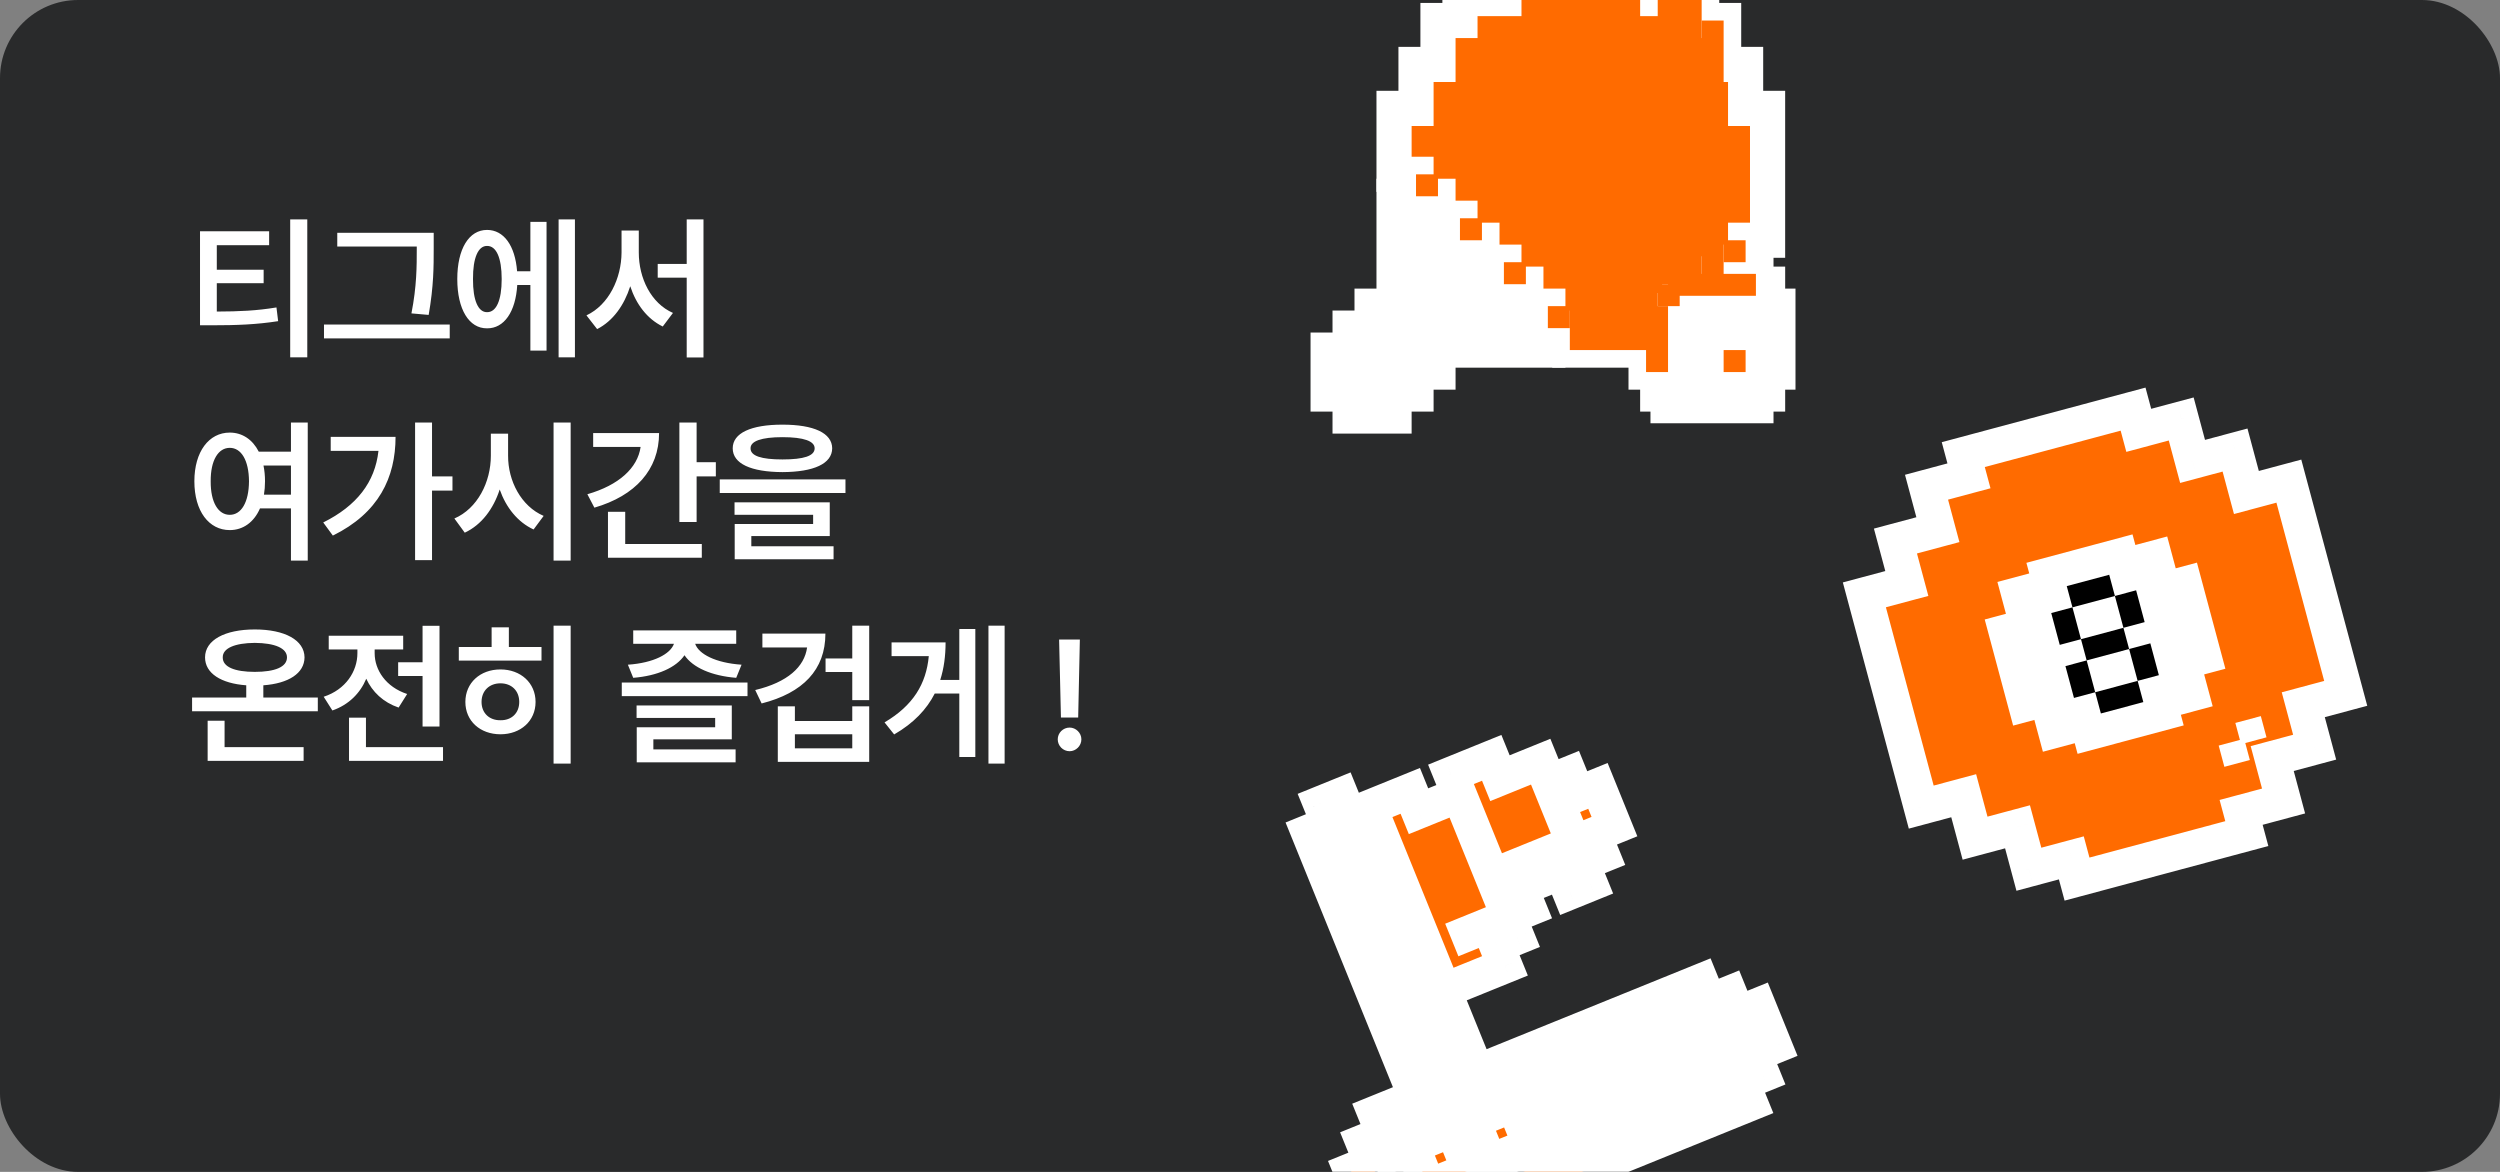 <svg viewBox="0 0 320 150" fill="none" xmlns="http://www.w3.org/2000/svg">
<rect x="0" y="0" width="320" height="150" fill="#808080" stroke="none"/>
<g clip-path="url(#clip0_2337_2691)">
<rect width="320" height="150" rx="10" fill="#292A2B"/>
<path d="M34.449 29.605V31.383H27.75V34.527H33.746V36.246H27.75V39.879C30.641 39.869 32.848 39.772 35.387 39.352L35.602 41.109C32.828 41.539 30.348 41.637 27.086 41.637H25.602V29.605H34.449ZM39.332 28.082V45.738H37.145V28.082H39.332ZM55.514 29.801V31.793C55.514 34.156 55.514 36.598 54.87 40.309L52.663 40.113C53.346 36.637 53.346 34.078 53.346 31.793V31.559H43.17V29.801H55.514ZM57.565 41.539V43.316H41.471V41.539H57.565ZM73.591 28.082V45.738H71.501V28.082H73.591ZM69.958 28.395V44.879H67.888V36.48H66.208C66.003 39.918 64.528 42.047 62.341 42.027C60.036 42.047 58.532 39.605 58.532 35.719C58.532 31.832 60.036 29.43 62.341 29.43C64.479 29.43 65.934 31.422 66.188 34.723H67.888V28.395H69.958ZM62.341 31.48C61.227 31.461 60.524 32.965 60.544 35.719C60.524 38.473 61.227 39.977 62.341 39.957C63.513 39.977 64.216 38.473 64.216 35.719C64.216 32.965 63.513 31.461 62.341 31.48ZM81.765 32.32C81.765 35.602 83.327 38.824 86.14 40.055L84.831 41.793C82.829 40.816 81.423 38.941 80.671 36.637C79.9 39.068 78.464 41.09 76.433 42.125L75.066 40.367C77.937 39.02 79.538 35.621 79.558 32.32V29.508H81.765V32.32ZM90.046 28.082V45.758H87.898V35.543H84.187V33.785H87.898V28.082H90.046ZM29.41 55.371C31.012 55.371 32.33 56.26 33.121 57.812H37.242V54.082H39.391V71.758H37.242V65.078H33.277C32.516 66.836 31.119 67.852 29.41 67.852C26.754 67.852 24.879 65.449 24.879 61.602C24.879 57.793 26.754 55.371 29.41 55.371ZM29.41 57.324C27.945 57.324 26.949 58.906 26.969 61.602C26.949 64.316 27.945 65.898 29.41 65.898C30.875 65.898 31.852 64.316 31.871 61.602C31.852 58.906 30.875 57.324 29.41 57.324ZM33.727 59.59C33.853 60.205 33.922 60.879 33.922 61.602C33.922 62.217 33.873 62.783 33.785 63.32H37.242V59.59H33.727ZM55.299 54.082V60.977H57.916V62.793H55.299V71.699H53.131V54.082H55.299ZM50.631 55.918C50.631 61.113 48.483 65.664 42.604 68.555L41.373 66.875C45.67 64.736 47.995 61.728 48.444 57.715H42.331V55.918H50.631ZM65.036 58.32C65.016 61.562 66.716 64.805 69.587 66.035L68.298 67.773C66.266 66.836 64.772 64.961 63.962 62.656C63.151 65.147 61.638 67.178 59.489 68.184L58.161 66.367C61.11 65.098 62.829 61.719 62.829 58.32V55.508H65.036V58.32ZM73.044 54.082V71.758H70.856V54.082H73.044ZM89.167 54.082V59.16H91.628V60.977H89.167V66.816H86.96V54.082H89.167ZM84.362 55.43C84.362 60.117 81.316 63.457 76.081 64.981L75.183 63.262C79.216 62.1 81.618 59.902 81.999 57.207H75.925V55.43H84.362ZM89.831 69.629V71.387H77.82V65.508H80.027V69.629H89.831ZM100.154 54.355C104.177 54.355 106.502 55.43 106.521 57.383C106.502 59.355 104.177 60.41 100.154 60.43C96.13 60.41 93.787 59.355 93.787 57.383C93.787 55.43 96.13 54.355 100.154 54.355ZM100.154 55.957C97.459 55.957 96.052 56.465 96.072 57.383C96.052 58.359 97.459 58.809 100.154 58.809C102.888 58.809 104.275 58.359 104.275 57.383C104.275 56.465 102.888 55.957 100.154 55.957ZM108.22 61.367V63.105H92.127V61.367H108.22ZM106.209 64.297V68.613H96.169V69.922H106.697V71.582H94.041V67.07H104.08V65.898H94.021V64.297H106.209ZM40.68 89.281V91.039H24.586V89.281H31.52V87.719C28.297 87.484 26.246 86.186 26.246 84.144C26.246 81.938 28.766 80.57 32.613 80.57C36.461 80.57 38.961 81.938 38.98 84.144C38.961 86.186 36.93 87.484 33.707 87.719V89.281H40.68ZM38.863 95.629V97.387H26.578V92.25H28.746V95.629H38.863ZM32.613 82.289C30.055 82.309 28.492 82.973 28.512 84.144C28.492 85.375 30.055 86 32.613 86C35.191 86 36.734 85.375 36.734 84.144C36.734 82.973 35.191 82.309 32.613 82.289ZM56.256 80.102V92.992H54.088V86.527H50.963V84.769H54.088V80.102H56.256ZM56.706 95.629V97.387H44.674V91.859H46.842V95.629H56.706ZM47.956 83.617C47.956 85.746 49.381 87.934 52.116 88.832L51.022 90.57C49.049 89.897 47.653 88.559 46.881 86.879C46.1 88.744 44.625 90.219 42.545 90.941L41.432 89.184C44.245 88.266 45.748 85.941 45.748 83.598V83.129H42.077V81.371H51.608V83.129H47.956V83.617ZM73.044 80.082V97.738H70.856V80.082H73.044ZM69.313 82.816V84.555H58.727V82.816H62.927V80.297H65.134V82.816H69.313ZM64.059 85.688C66.638 85.688 68.552 87.406 68.552 89.848C68.552 92.289 66.638 93.988 64.059 93.988C61.462 93.988 59.567 92.289 59.567 89.848C59.567 87.406 61.462 85.688 64.059 85.688ZM64.059 87.465C62.653 87.465 61.638 88.402 61.638 89.848C61.638 91.293 62.653 92.211 64.059 92.191C65.466 92.211 66.462 91.293 66.462 89.848C66.462 88.402 65.466 87.465 64.059 87.465ZM95.681 87.367V89.106H79.588V87.367H95.681ZM93.669 90.297V94.633H83.63V95.922H94.158V97.582H81.502V93.09H91.541V91.898H81.482V90.297H93.669ZM94.236 80.688V82.406H88.982C89.421 83.715 91.599 84.857 94.919 85.082L94.236 86.762C91.072 86.508 88.679 85.443 87.615 83.871C86.55 85.434 84.187 86.508 81.052 86.762L80.369 85.082C83.66 84.857 85.808 83.715 86.267 82.406H81.052V80.688H94.236ZM111.258 80.082V89.613H109.09V86.019H105.672V84.281H109.09V80.082H111.258ZM105.652 81.098C105.652 85.727 102.781 88.695 97.488 90.043L96.668 88.324C100.818 87.328 102.967 85.356 103.309 82.875H97.586V81.098H105.652ZM101.746 90.414V92.289H109.09V90.414H111.258V97.523H99.559V90.414H101.746ZM101.746 95.785H109.09V93.988H101.746V95.785ZM128.592 80.082V97.738H126.522V80.082H128.592ZM124.842 80.512V96.898H122.791V88.773H119.647C118.612 90.805 116.952 92.562 114.452 94.008L113.221 92.465C116.883 90.307 118.553 87.543 118.885 83.988H114.12V82.231H121.034C121.034 83.939 120.829 85.541 120.35 87.035H122.791V80.512H124.842ZM138.222 81.859L138.007 91.84H135.8L135.566 81.859H138.222ZM136.913 96.156C136.073 96.156 135.39 95.473 135.39 94.633C135.39 93.812 136.073 93.129 136.913 93.129C137.714 93.129 138.417 93.812 138.417 94.633C138.417 95.473 137.714 96.156 136.913 96.156Z" fill="white"/>
<mask id="path-3-outside-1_2337_2691" maskUnits="userSpaceOnUse" x="231.326" y="44.391" width="75.934" height="75.934" fill="black">
<rect fill="white" x="231.326" y="44.391" width="75.934" height="75.934"/>
<path fill-rule="evenodd" clip-rule="evenodd" d="M251.3 58.191L273.033 52.368L273.761 55.084L279.195 53.628L280.65 59.062L286.084 57.606L287.54 63.039L292.973 61.583L300.252 88.75L294.819 90.206L296.275 95.639L290.841 97.095L292.297 102.528L286.864 103.984L287.592 106.701L265.859 112.524L265.131 109.808L259.697 111.264L258.241 105.83L252.808 107.286L251.352 101.853L245.919 103.309L238.64 76.142L244.073 74.686L242.617 69.253L248.05 67.797L246.595 62.364L252.028 60.908L251.3 58.191Z"/>
</mask>
<path fill-rule="evenodd" clip-rule="evenodd" d="M251.3 58.191L273.033 52.368L273.761 55.084L279.195 53.628L280.65 59.062L286.084 57.606L287.54 63.039L292.973 61.583L300.252 88.75L294.819 90.206L296.275 95.639L290.841 97.095L292.297 102.528L286.864 103.984L287.592 106.701L265.859 112.524L265.131 109.808L259.697 111.264L258.241 105.83L252.808 107.286L251.352 101.853L245.919 103.309L238.64 76.142L244.073 74.686L242.617 69.253L248.05 67.797L246.595 62.364L252.028 60.908L251.3 58.191Z" fill="#FF6B00"/>
<path d="M273.033 52.368L275.207 51.785L274.624 49.612L272.451 50.194L273.033 52.368ZM251.3 58.191L250.718 56.018L248.544 56.6L249.127 58.773L251.3 58.191ZM273.761 55.084L271.588 55.667L272.17 57.84L274.344 57.258L273.761 55.084ZM279.195 53.628L281.368 53.046L280.786 50.873L278.612 51.455L279.195 53.628ZM280.65 59.062L278.477 59.644L279.059 61.817L281.233 61.235L280.65 59.062ZM286.084 57.606L288.257 57.023L287.675 54.85L285.501 55.432L286.084 57.606ZM287.54 63.039L285.366 63.622L285.949 65.795L288.122 65.213L287.54 63.039ZM292.973 61.583L295.146 61.001L294.564 58.828L292.391 59.41L292.973 61.583ZM300.252 88.75L300.835 90.923L303.008 90.341L302.426 88.168L300.252 88.75ZM294.819 90.206L294.237 88.032L292.063 88.615L292.646 90.788L294.819 90.206ZM296.275 95.639L296.857 97.812L299.03 97.23L298.448 95.057L296.275 95.639ZM290.841 97.095L290.259 94.922L288.086 95.504L288.668 97.677L290.841 97.095ZM292.297 102.528L292.88 104.702L295.053 104.119L294.471 101.946L292.297 102.528ZM286.864 103.984L286.282 101.811L284.108 102.393L284.691 104.567L286.864 103.984ZM287.592 106.701L288.174 108.874L290.348 108.292L289.765 106.119L287.592 106.701ZM265.859 112.524L263.685 113.107L264.268 115.28L266.441 114.698L265.859 112.524ZM265.131 109.808L267.304 109.225L266.722 107.052L264.548 107.634L265.131 109.808ZM259.697 111.264L257.524 111.846L258.106 114.019L260.28 113.437L259.697 111.264ZM258.241 105.83L260.415 105.248L259.832 103.075L257.659 103.657L258.241 105.83ZM252.808 107.286L250.635 107.868L251.217 110.042L253.39 109.459L252.808 107.286ZM251.352 101.853L253.526 101.27L252.943 99.097L250.77 99.679L251.352 101.853ZM245.919 103.309L243.746 103.891L244.328 106.064L246.501 105.482L245.919 103.309ZM238.64 76.142L238.057 73.969L235.884 74.551L236.466 76.724L238.64 76.142ZM244.073 74.686L244.655 76.859L246.829 76.277L246.246 74.104L244.073 74.686ZM242.617 69.253L242.035 67.079L239.861 67.662L240.444 69.835L242.617 69.253ZM248.05 67.797L248.633 69.97L250.806 69.388L250.224 67.215L248.05 67.797ZM246.595 62.364L246.012 60.19L243.839 60.773L244.421 62.946L246.595 62.364ZM252.028 60.908L252.61 63.081L254.784 62.499L254.201 60.325L252.028 60.908ZM272.451 50.194L250.718 56.018L251.882 60.364L273.616 54.541L272.451 50.194ZM275.935 54.502L275.207 51.785L270.86 52.95L271.588 55.667L275.935 54.502ZM278.612 51.455L273.179 52.911L274.344 57.258L279.777 55.802L278.612 51.455ZM282.824 58.479L281.368 53.046L277.021 54.211L278.477 59.644L282.824 58.479ZM285.501 55.432L280.068 56.888L281.233 61.235L286.666 59.779L285.501 55.432ZM289.713 62.457L288.257 57.023L283.91 58.188L285.366 63.622L289.713 62.457ZM292.391 59.41L286.957 60.866L288.122 65.213L293.555 63.757L292.391 59.41ZM302.426 88.168L295.146 61.001L290.8 62.166L298.079 89.332L302.426 88.168ZM295.401 92.379L300.835 90.923L299.67 86.577L294.237 88.032L295.401 92.379ZM298.448 95.057L296.992 89.624L292.646 90.788L294.101 96.222L298.448 95.057ZM291.424 99.268L296.857 97.812L295.692 93.466L290.259 94.922L291.424 99.268ZM294.471 101.946L293.015 96.513L288.668 97.677L290.124 103.111L294.471 101.946ZM287.446 106.158L292.88 104.702L291.715 100.355L286.282 101.811L287.446 106.158ZM289.765 106.119L289.037 103.402L284.691 104.567L285.419 107.283L289.765 106.119ZM266.441 114.698L288.174 108.874L287.01 104.528L265.276 110.351L266.441 114.698ZM262.957 110.39L263.685 113.107L268.032 111.942L267.304 109.225L262.957 110.39ZM260.28 113.437L265.713 111.981L264.548 107.634L259.115 109.09L260.28 113.437ZM256.068 106.413L257.524 111.846L261.871 110.681L260.415 105.248L256.068 106.413ZM253.39 109.459L258.824 108.004L257.659 103.657L252.226 105.113L253.39 109.459ZM249.179 102.435L250.635 107.868L254.981 106.704L253.526 101.27L249.179 102.435ZM246.501 105.482L251.935 104.026L250.77 99.679L245.337 101.135L246.501 105.482ZM236.466 76.724L243.746 103.891L248.092 102.726L240.813 75.56L236.466 76.724ZM243.491 72.513L238.057 73.969L239.222 78.315L244.655 76.859L243.491 72.513ZM240.444 69.835L241.9 75.268L246.246 74.104L244.79 68.67L240.444 69.835ZM247.468 65.624L242.035 67.079L243.199 71.426L248.633 69.97L247.468 65.624ZM244.421 62.946L245.877 68.379L250.224 67.215L248.768 61.781L244.421 62.946ZM251.446 58.734L246.012 60.19L247.177 64.537L252.61 63.081L251.446 58.734ZM249.127 58.773L249.855 61.49L254.201 60.325L253.473 57.609L249.127 58.773Z" fill="white" mask="url(#path-3-outside-1_2337_2691)"/>
<path fill-rule="evenodd" clip-rule="evenodd" d="M273.326 69.76L277.401 68.668L278.493 72.743L281.209 72.015L284.849 85.598L282.132 86.326L283.224 90.401L279.149 91.493L279.513 92.851L265.93 96.491L265.566 95.132L261.491 96.224L260.399 92.149L257.682 92.877L254.043 79.294L256.759 78.566L255.668 74.491L259.743 73.399L259.379 72.041L272.962 68.401L273.326 69.76Z" fill="white"/>
<path fill-rule="evenodd" clip-rule="evenodd" d="M269.979 73.568L264.545 75.024L265.273 77.741L262.557 78.469L263.648 82.543L266.365 81.816L267.093 84.532L264.376 85.26L265.468 89.335L268.185 88.607L268.913 91.324L274.346 89.868L273.618 87.151L276.335 86.423L275.243 82.348L272.526 83.076L271.798 80.36L274.515 79.632L273.423 75.557L270.707 76.285L269.979 73.568ZM270.707 76.285L271.798 80.36L266.365 81.816L265.273 77.741L270.707 76.285ZM272.526 83.076L273.618 87.151L268.185 88.607L267.093 84.532L272.526 83.076Z" fill="black"/>
<path fill-rule="evenodd" clip-rule="evenodd" d="M287.397 95.106L290.113 94.378L289.385 91.662L286.125 92.535L286.708 94.709L283.991 95.436L284.719 98.153L287.979 97.28L287.397 95.106Z" fill="white"/>
<path d="M198.125 25.125H181.25V42H198.125V25.125Z" fill="white"/>
<mask id="path-9-outside-2_2337_2691" maskUnits="userSpaceOnUse" x="175.438" y="-6" width="54" height="54" fill="black">
<rect fill="white" x="175.438" y="-6" width="54" height="54"/>
<path fill-rule="evenodd" clip-rule="evenodd" d="M200.938 42H198.125V39.188H195.312V36.375H192.5V33.562H189.688V30.75H186.875V27.938H184.062V25.125H181.25V22.312H178.438V13.875H181.25V8.25H184.062V2.625H186.875V-0.188H192.5V-3H212.188V-0.188H217.812V2.625H220.625V8.25H223.438V13.875H226.25V30.75H223.438V33.562H220.625V36.375H217.812H212.188V44.812H200.938V42Z"/>
</mask>
<path fill-rule="evenodd" clip-rule="evenodd" d="M200.938 42H198.125V39.188H195.312V36.375H192.5V33.562H189.688V30.75H186.875V27.938H184.062V25.125H181.25V22.312H178.438V13.875H181.25V8.25H184.062V2.625H186.875V-0.188H192.5V-3H212.188V-0.188H217.812V2.625H220.625V8.25H223.438V13.875H226.25V30.75H223.438V33.562H220.625V36.375H217.812H212.188V44.812H200.938V42Z" fill="#FF6B00"/>
<path d="M198.125 42H195.875V44.25H198.125V42ZM200.938 42H203.188V39.75H200.938V42ZM198.125 39.188H200.375V36.938H198.125V39.188ZM195.312 39.188H193.062V41.438H195.312V39.188ZM195.312 36.375H197.562V34.125H195.312V36.375ZM192.5 36.375H190.25V38.625H192.5V36.375ZM192.5 33.562H194.75V31.312H192.5V33.562ZM189.688 33.562H187.438V35.812H189.688V33.562ZM189.688 30.75H191.938V28.5H189.688V30.75ZM186.875 30.75H184.625V33H186.875V30.75ZM186.875 27.938H189.125V25.688H186.875V27.938ZM184.062 27.938H181.812V30.188H184.062V27.938ZM184.062 25.125H186.312V22.875H184.062V25.125ZM181.25 25.125H179V27.375H181.25V25.125ZM181.25 22.312H183.5V20.062H181.25V22.312ZM178.438 22.312H176.188V24.562H178.438V22.312ZM178.438 13.875V11.625H176.188V13.875H178.438ZM181.25 13.875V16.125H183.5V13.875H181.25ZM181.25 8.25V6H179V8.25H181.25ZM184.062 8.25V10.5H186.312V8.25H184.062ZM184.062 2.625V0.375H181.812V2.625H184.062ZM186.875 2.625V4.875H189.125V2.625H186.875ZM186.875 -0.188V-2.438H184.625V-0.188H186.875ZM192.5 -0.188V2.062H194.75V-0.188H192.5ZM192.5 -3V-5.25H190.25V-3H192.5ZM212.188 -3H214.438V-5.25H212.188V-3ZM212.188 -0.188H209.938V2.062H212.188V-0.188ZM217.812 -0.188H220.062V-2.438H217.812V-0.188ZM217.812 2.625H215.562V4.875H217.812V2.625ZM220.625 2.625H222.875V0.375H220.625V2.625ZM220.625 8.25H218.375V10.5H220.625V8.25ZM223.438 8.25H225.688V6H223.438V8.25ZM223.438 13.875H221.188V16.125H223.438V13.875ZM226.25 13.875H228.5V11.625H226.25V13.875ZM226.25 30.75V33H228.5V30.75H226.25ZM223.438 30.75V28.5H221.188V30.75H223.438ZM223.438 33.562V35.812H225.688V33.562H223.438ZM220.625 33.562V31.312H218.375V33.562H220.625ZM220.625 36.375V38.625H222.875V36.375H220.625ZM212.188 36.375V34.125H209.938V36.375H212.188ZM212.188 44.812V47.062H214.438V44.812H212.188ZM200.938 44.812H198.688V47.062H200.938V44.812ZM198.125 44.25H200.938V39.75H198.125V44.25ZM195.875 39.188V42H200.375V39.188H195.875ZM195.312 41.438H198.125V36.938H195.312V41.438ZM193.062 36.375V39.188H197.562V36.375H193.062ZM192.5 38.625H195.312V34.125H192.5V38.625ZM190.25 33.562V36.375H194.75V33.562H190.25ZM189.688 35.812H192.5V31.312H189.688V35.812ZM187.438 30.75V33.562H191.938V30.75H187.438ZM186.875 33H189.688V28.5H186.875V33ZM184.625 27.938V30.75H189.125V27.938H184.625ZM184.062 30.188H186.875V25.688H184.062V30.188ZM181.812 25.125V27.938H186.312V25.125H181.812ZM181.25 27.375H184.062V22.875H181.25V27.375ZM179 22.312V25.125H183.5V22.312H179ZM178.438 24.562H181.25V20.062H178.438V24.562ZM176.188 13.875V22.312H180.688V13.875H176.188ZM181.25 11.625H178.438V16.125H181.25V11.625ZM179 8.25V13.875H183.5V8.25H179ZM184.062 6H181.25V10.5H184.062V6ZM181.812 2.625V8.25H186.312V2.625H181.812ZM186.875 0.375H184.062V4.875H186.875V0.375ZM184.625 -0.188V2.625H189.125V-0.188H184.625ZM192.5 -2.438H186.875V2.062H192.5V-2.438ZM190.25 -3V-0.188H194.75V-3H190.25ZM212.188 -5.25H192.5V-0.75H212.188V-5.25ZM214.438 -0.188V-3H209.938V-0.188H214.438ZM217.812 -2.438H212.188V2.062H217.812V-2.438ZM220.062 2.625V-0.188H215.562V2.625H220.062ZM220.625 0.375H217.812V4.875H220.625V0.375ZM222.875 8.25V2.625H218.375V8.25H222.875ZM223.438 6H220.625V10.5H223.438V6ZM225.688 13.875V8.25H221.188V13.875H225.688ZM226.25 11.625H223.438V16.125H226.25V11.625ZM228.5 30.75V13.875H224V30.75H228.5ZM223.438 33H226.25V28.5H223.438V33ZM225.688 33.562V30.75H221.188V33.562H225.688ZM220.625 35.812H223.438V31.312H220.625V35.812ZM222.875 36.375V33.562H218.375V36.375H222.875ZM217.812 38.625H220.625V34.125H217.812V38.625ZM212.188 38.625H217.812V34.125H212.188V38.625ZM214.438 44.812V36.375H209.938V44.812H214.438ZM200.938 47.062H212.188V42.562H200.938V47.062ZM198.688 42V44.812H203.188V42H198.688Z" fill="white" mask="url(#path-9-outside-2_2337_2691)"/>
<path d="M225.125 37.5H213.312V49.312H225.125V37.5Z" fill="white"/>
<path d="M178.438 44.812H172.812V50.438H178.438V44.812Z" fill="white"/>
<path d="M181.25 42H175.625V47.625H181.25V42Z" fill="white"/>
<path d="M184.062 39.188H178.438V44.812H184.062V39.188Z" fill="white"/>
<path d="M181.25 42H175.625V47.625H181.25V42Z" fill="white"/>
<mask id="path-16-outside-3_2337_2691" maskUnits="userSpaceOnUse" x="167" y="22.125" width="34" height="34" fill="black">
<rect fill="white" x="167" y="22.125" width="34" height="34"/>
<path fill-rule="evenodd" clip-rule="evenodd" d="M178.438 39.188V25.125H181.25V39.188H178.438ZM175.625 42V39.188H178.438V42H175.625ZM172.812 44.812H175.625V42H172.812V44.812ZM172.812 50.438V44.812H170V50.438H172.812ZM178.438 50.438H172.812V53.25H178.438V50.438ZM181.25 47.625H178.438V50.438H181.25V47.625ZM184.062 44.812V47.625H181.25V44.812H184.062ZM184.062 44.812V42H198.125V44.812H184.062Z"/>
</mask>
<path fill-rule="evenodd" clip-rule="evenodd" d="M178.438 39.188V25.125H181.25V39.188H178.438ZM175.625 42V39.188H178.438V42H175.625ZM172.812 44.812H175.625V42H172.812V44.812ZM172.812 50.438V44.812H170V50.438H172.812ZM178.438 50.438H172.812V53.25H178.438V50.438ZM181.25 47.625H178.438V50.438H181.25V47.625ZM184.062 44.812V47.625H181.25V44.812H184.062ZM184.062 44.812V42H198.125V44.812H184.062Z" fill="#FF6B00"/>
<path d="M178.438 25.125V22.875H176.188V25.125H178.438ZM181.25 25.125H183.5V22.875H181.25V25.125ZM181.25 39.188V41.438H183.5V39.188H181.25ZM175.625 39.188V36.938H173.375V39.188H175.625ZM178.438 42V44.25H180.688V42H178.438ZM175.625 44.812V47.062H177.875V44.812H175.625ZM172.812 42V39.75H170.562V42H172.812ZM170 44.812V42.562H167.75V44.812H170ZM170 50.438H167.75V52.688H170V50.438ZM172.812 53.25H170.562V55.5H172.812V53.25ZM178.438 53.25V55.5H180.688V53.25H178.438ZM178.438 47.625V45.375H176.188V47.625H178.438ZM181.25 50.438V52.688H183.5V50.438H181.25ZM184.062 47.625V49.875H186.312V47.625H184.062ZM181.25 44.812V42.562H179V44.812H181.25ZM184.062 42V39.75H181.812V42H184.062ZM198.125 42H200.375V39.75H198.125V42ZM198.125 44.812V47.062H200.375V44.812H198.125ZM176.188 25.125V39.188H180.688V25.125H176.188ZM181.25 22.875H178.438V27.375H181.25V22.875ZM183.5 39.188V25.125H179V39.188H183.5ZM178.438 41.438H181.25V36.938H178.438V41.438ZM177.875 42V39.188H173.375V42H177.875ZM175.625 41.438H178.438V36.938H175.625V41.438ZM176.188 39.188V42H180.688V39.188H176.188ZM178.438 39.75H175.625V44.25H178.438V39.75ZM175.625 42.562H172.812V47.062H175.625V42.562ZM173.375 42V44.812H177.875V42H173.375ZM172.812 44.25H175.625V39.75H172.812V44.25ZM175.062 44.812V42H170.562V44.812H175.062ZM170.562 44.812V50.438H175.062V44.812H170.562ZM170 47.062H172.812V42.562H170V47.062ZM172.25 50.438V44.812H167.75V50.438H172.25ZM172.812 48.188H170V52.688H172.812V48.188ZM172.812 52.688H178.438V48.188H172.812V52.688ZM175.062 53.25V50.438H170.562V53.25H175.062ZM178.438 51H172.812V55.5H178.438V51ZM176.188 50.438V53.25H180.688V50.438H176.188ZM178.438 49.875H181.25V45.375H178.438V49.875ZM180.688 50.438V47.625H176.188V50.438H180.688ZM181.25 48.188H178.438V52.688H181.25V48.188ZM179 47.625V50.438H183.5V47.625H179ZM186.312 47.625V44.812H181.812V47.625H186.312ZM181.25 49.875H184.062V45.375H181.25V49.875ZM179 44.812V47.625H183.5V44.812H179ZM184.062 42.562H181.25V47.062H184.062V42.562ZM181.812 42V44.812H186.312V42H181.812ZM198.125 39.75H184.062V44.25H198.125V39.75ZM200.375 44.812V42H195.875V44.812H200.375ZM184.062 47.062H198.125V42.562H184.062V47.062Z" fill="white" mask="url(#path-16-outside-3_2337_2691)"/>
<path d="M189.688 27.938H186.875V30.75H189.688V27.938Z" fill="#FF6B00"/>
<path d="M195.313 33.562H192.5V36.375H195.313V33.562Z" fill="#FF6B00"/>
<path d="M215.586 35.805L213.358 33.578L207.154 39.782L209.381 42.01L215.586 35.805Z" fill="#FF6B00"/>
<path d="M210.079 36.994H207.266V39.807H210.079V36.994Z" fill="#FF6B00"/>
<mask id="path-22-outside-4_2337_2691" maskUnits="userSpaceOnUse" x="207.698" y="32.054" width="23" height="23" fill="black">
<rect fill="white" x="207.698" y="32.054" width="23" height="23"/>
<path fill-rule="evenodd" clip-rule="evenodd" d="M223.44 37.866H215.002V39.188H213.51V47.625H215.001V49.116H223.44V47.626H224.76V39.188H223.44V37.866ZM213.51 50.438V51.929H224.76V50.438H226.252V47.626H227.573V39.188H226.252V36.376H224.76V35.054H213.51V36.376H212.19V39.188H210.698V47.626H212.188V50.438H213.51Z"/>
</mask>
<path fill-rule="evenodd" clip-rule="evenodd" d="M223.44 37.866H215.002V39.188H213.51V47.625H215.001V49.116H223.44V47.626H224.76V39.188H223.44V37.866ZM213.51 50.438V51.929H224.76V50.438H226.252V47.626H227.573V39.188H226.252V36.376H224.76V35.054H213.51V36.376H212.19V39.188H210.698V47.626H212.188V50.438H213.51Z" fill="#FF6B00"/>
<path d="M215.002 37.866V35.616H212.752V37.866H215.002ZM223.44 37.866H225.69V35.616H223.44V37.866ZM215.002 39.188V41.438H217.252V39.188H215.002ZM213.51 39.188V36.938H211.26V39.188H213.51ZM213.51 47.625H211.26V49.875H213.51V47.625ZM215.001 47.625H217.251V45.375H215.001V47.625ZM215.001 49.116H212.751V51.366H215.001V49.116ZM223.44 49.116V51.366H225.69V49.116H223.44ZM223.44 47.626V45.376H221.19V47.626H223.44ZM224.76 47.626V49.876H227.01V47.626H224.76ZM224.76 39.188H227.01V36.938H224.76V39.188ZM223.44 39.188H221.19V41.438H223.44V39.188ZM213.51 50.438H215.76V48.188H213.51V50.438ZM213.51 51.929H211.26V54.179H213.51V51.929ZM224.76 51.929V54.179H227.01V51.929H224.76ZM224.76 50.438V48.188H222.51V50.438H224.76ZM226.252 50.438V52.688H228.502V50.438H226.252ZM226.252 47.626V45.376H224.002V47.626H226.252ZM227.573 47.626V49.876H229.823V47.626H227.573ZM227.573 39.188H229.823V36.938H227.573V39.188ZM226.252 39.188H224.002V41.438H226.252V39.188ZM226.252 36.376H228.502V34.126H226.252V36.376ZM224.76 36.376H222.51V38.626H224.76V36.376ZM224.76 35.054H227.01V32.804H224.76V35.054ZM213.51 35.054V32.804H211.26V35.054H213.51ZM213.51 36.376V38.626H215.76V36.376H213.51ZM212.19 36.376V34.126H209.94V36.376H212.19ZM212.19 39.188V41.438H214.44V39.188H212.19ZM210.698 39.188V36.938H208.448V39.188H210.698ZM210.698 47.626H208.448V49.876H210.698V47.626ZM212.188 47.626H214.438V45.376H212.188V47.626ZM212.188 50.438H209.938V52.688H212.188V50.438ZM215.002 40.116H223.44V35.616H215.002V40.116ZM217.252 39.188V37.866H212.752V39.188H217.252ZM213.51 41.438H215.002V36.938H213.51V41.438ZM215.76 47.625V39.188H211.26V47.625H215.76ZM215.001 45.375H213.51V49.875H215.001V45.375ZM217.251 49.116V47.625H212.751V49.116H217.251ZM223.44 46.866H215.001V51.366H223.44V46.866ZM221.19 47.626V49.116H225.69V47.626H221.19ZM224.76 45.376H223.44V49.876H224.76V45.376ZM222.51 39.188V47.626H227.01V39.188H222.51ZM223.44 41.438H224.76V36.938H223.44V41.438ZM221.19 37.866V39.188H225.69V37.866H221.19ZM211.26 50.438V51.929H215.76V50.438H211.26ZM213.51 54.179H224.76V49.679H213.51V54.179ZM227.01 51.929V50.438H222.51V51.929H227.01ZM224.76 52.688H226.252V48.188H224.76V52.688ZM228.502 50.438V47.626H224.002V50.438H228.502ZM226.252 49.876H227.573V45.376H226.252V49.876ZM229.823 47.626V39.188H225.323V47.626H229.823ZM227.573 36.938H226.252V41.438H227.573V36.938ZM228.502 39.188V36.376H224.002V39.188H228.502ZM226.252 34.126H224.76V38.626H226.252V34.126ZM227.01 36.376V35.054H222.51V36.376H227.01ZM224.76 32.804H213.51V37.304H224.76V32.804ZM211.26 35.054V36.376H215.76V35.054H211.26ZM213.51 34.126H212.19V38.626H213.51V34.126ZM209.94 36.376V39.188H214.44V36.376H209.94ZM212.19 36.938H210.698V41.438H212.19V36.938ZM208.448 39.188V47.626H212.948V39.188H208.448ZM210.698 49.876H212.188V45.376H210.698V49.876ZM209.938 47.626V50.438H214.438V47.626H209.938ZM212.188 52.688H213.51V48.188H212.188V52.688Z" fill="white" mask="url(#path-22-outside-4_2337_2691)"/>
<path d="M223.438 44.812H220.625V47.625H223.438V44.812Z" fill="#FF6B00"/>
<path d="M184.062 22.312H181.25V25.125H184.062V22.312Z" fill="#FF6B00"/>
<path d="M200.938 39.188H198.125V42H200.938V39.188Z" fill="#FF6B00"/>
<path d="M223.438 30.75H220.625V33.562H223.438V30.75Z" fill="#FF6B00"/>
<path d="M213.508 37.866H224.758V35.053H213.508V37.866Z" fill="#FF6B00"/>
<path d="M210.695 47.625H213.508V39.188H210.695V47.625Z" fill="#FF6B00"/>
<path d="M212.188 36.375H200.938V44.812H212.188V36.375Z" fill="#FF6B00"/>
<path d="M212.188 36.375H217.812V-0.188H212.188V36.375Z" fill="#FF6B00"/>
<path d="M217.812 2.625V36.375H220.625V2.625H217.812Z" fill="#FF6B00"/>
<path d="M215 36.375H212.188V39.188H215V36.375Z" fill="#FF6B00"/>
<path d="M212.75 31.875H208.812V37.5H212.75V31.875Z" fill="#FF6B00"/>
<rect x="174.73" y="146.001" width="50" height="11" transform="rotate(-22.08 174.73 146.001)" fill="white"/>
<path d="M184.866 141.89L187.473 140.833L172.695 104.403L170.088 105.46L184.866 141.89Z" fill="white"/>
<mask id="path-37-outside-5_2337_2691" maskUnits="userSpaceOnUse" x="152.092" y="83.181" width="80.759" height="80.759" fill="black">
<rect fill="white" x="152.092" y="83.181" width="80.759" height="80.759"/>
<path fill-rule="evenodd" clip-rule="evenodd" d="M172.694 104.402L170.088 105.46L169.031 102.853L171.637 101.796L172.694 104.402ZM175.301 103.345L180.513 101.231L181.57 103.837L186.783 101.723L193.126 117.36L187.914 119.474L187.914 119.475L193.126 117.36L194.184 119.967L191.577 121.024L192.635 123.63L184.816 126.801L183.759 124.195L183.759 124.195L175.301 103.345ZM185.725 99.116L190.938 97.002L191.995 99.608L197.207 97.494L198.265 100.1L200.871 99.043L201.928 101.649L199.322 102.706L201.436 107.919L201.436 107.919L203.551 113.131L200.944 114.188L199.887 111.582L194.675 113.697L193.618 111.09L198.83 108.976L198.83 108.976L196.224 110.033L196.224 110.033L191.012 112.148L185.725 99.116ZM199.322 102.706L201.929 101.649L204.535 100.592L206.649 105.804L204.043 106.862L205.1 109.468L202.494 110.525L199.322 102.706ZM193.618 111.09L191.012 112.148L193.126 117.36L195.732 116.303L193.618 111.09ZM185.946 144.553L183.34 145.611L182.283 143.005L177.071 145.119L176.014 142.513L181.226 140.399L167.482 106.517L170.088 105.46L185.946 144.553ZM188.553 143.496L191.159 142.439L190.102 139.833L218.77 128.203L217.713 125.597L189.045 137.226L175.301 103.345L172.694 104.402L188.553 143.496ZM181.299 155.544L182.357 158.15L224.056 141.235L222.999 138.628L181.299 155.544ZM177.636 153.995L180.242 152.938L181.299 155.544L178.693 156.601L177.636 153.995ZM177.636 153.995L175.03 155.052L172.915 149.84L175.522 148.782L177.636 153.995ZM222.434 129.752L219.827 130.81L218.77 128.203L221.376 127.146L222.434 129.752ZM222.434 129.752L225.04 128.695L227.154 133.908L224.548 134.965L225.606 137.571L222.999 138.628L221.942 136.022L224.548 134.965L222.434 129.752ZM177.07 145.119L174.464 146.176L175.521 148.782L178.127 147.725L177.07 145.119ZM181.792 149.274L181.791 149.274L182.848 151.88L195.879 146.594L194.822 143.988L194.822 143.988L193.765 141.382L188.553 143.496L189.61 146.102L187.004 147.159L185.947 144.553L180.734 146.668L181.792 149.274Z"/>
</mask>
<path fill-rule="evenodd" clip-rule="evenodd" d="M172.694 104.402L170.088 105.46L169.031 102.853L171.637 101.796L172.694 104.402ZM175.301 103.345L180.513 101.231L181.57 103.837L186.783 101.723L193.126 117.36L187.914 119.474L187.914 119.475L193.126 117.36L194.184 119.967L191.577 121.024L192.635 123.63L184.816 126.801L183.759 124.195L183.759 124.195L175.301 103.345ZM185.725 99.116L190.938 97.002L191.995 99.608L197.207 97.494L198.265 100.1L200.871 99.043L201.928 101.649L199.322 102.706L201.436 107.919L201.436 107.919L203.551 113.131L200.944 114.188L199.887 111.582L194.675 113.697L193.618 111.09L198.83 108.976L198.83 108.976L196.224 110.033L196.224 110.033L191.012 112.148L185.725 99.116ZM199.322 102.706L201.929 101.649L204.535 100.592L206.649 105.804L204.043 106.862L205.1 109.468L202.494 110.525L199.322 102.706ZM193.618 111.09L191.012 112.148L193.126 117.36L195.732 116.303L193.618 111.09ZM185.946 144.553L183.34 145.611L182.283 143.005L177.071 145.119L176.014 142.513L181.226 140.399L167.482 106.517L170.088 105.46L185.946 144.553ZM188.553 143.496L191.159 142.439L190.102 139.833L218.77 128.203L217.713 125.597L189.045 137.226L175.301 103.345L172.694 104.402L188.553 143.496ZM181.299 155.544L182.357 158.15L224.056 141.235L222.999 138.628L181.299 155.544ZM177.636 153.995L180.242 152.938L181.299 155.544L178.693 156.601L177.636 153.995ZM177.636 153.995L175.03 155.052L172.915 149.84L175.522 148.782L177.636 153.995ZM222.434 129.752L219.827 130.81L218.77 128.203L221.376 127.146L222.434 129.752ZM222.434 129.752L225.04 128.695L227.154 133.908L224.548 134.965L225.606 137.571L222.999 138.628L221.942 136.022L224.548 134.965L222.434 129.752ZM177.07 145.119L174.464 146.176L175.521 148.782L178.127 147.725L177.07 145.119ZM181.792 149.274L181.791 149.274L182.848 151.88L195.879 146.594L194.822 143.988L194.822 143.988L193.765 141.382L188.553 143.496L189.61 146.102L187.004 147.159L185.947 144.553L180.734 146.668L181.792 149.274Z" fill="#FF6B00"/>
<path d="M170.088 105.46L168.003 106.305L168.849 108.39L170.934 107.545L170.088 105.46ZM172.694 104.402L173.54 106.487L175.625 105.642L174.779 103.557L172.694 104.402ZM169.031 102.853L168.185 100.768L166.1 101.614L166.946 103.699L169.031 102.853ZM171.637 101.796L173.722 100.95L172.876 98.865L170.791 99.711L171.637 101.796ZM180.513 101.231L182.598 100.385L181.753 98.3L179.668 99.146L180.513 101.231ZM175.301 103.345L174.455 101.26L172.37 102.106L173.216 104.191L175.301 103.345ZM181.57 103.837L179.485 104.683L180.331 106.768L182.416 105.922L181.57 103.837ZM186.783 101.723L188.868 100.877L188.022 98.792L185.937 99.638L186.783 101.723ZM193.126 117.36L193.972 119.445L196.057 118.599L195.211 116.514L193.126 117.36ZM187.914 119.474L187.068 117.389L184.983 118.235L185.829 120.32L187.914 119.474ZM187.914 119.475L185.829 120.321L186.675 122.406L188.76 121.56L187.914 119.475ZM193.126 117.36L195.211 116.515L194.366 114.43L192.281 115.275L193.126 117.36ZM194.184 119.967L195.029 122.052L197.114 121.206L196.269 119.121L194.184 119.967ZM191.577 121.024L190.732 118.939L188.647 119.784L189.493 121.869L191.577 121.024ZM192.635 123.63L193.48 125.715L195.565 124.869L194.72 122.784L192.635 123.63ZM184.816 126.801L182.731 127.647L183.577 129.732L185.662 128.886L184.816 126.801ZM183.759 124.195L185.844 123.349L184.998 121.264L182.913 122.11L183.759 124.195ZM183.759 124.195L181.674 125.041L182.519 127.126L184.604 126.28L183.759 124.195ZM190.938 97.002L193.023 96.156L192.177 94.071L190.092 94.917L190.938 97.002ZM185.725 99.116L184.88 97.031L182.795 97.877L183.64 99.962L185.725 99.116ZM191.995 99.608L189.91 100.454L190.756 102.539L192.841 101.693L191.995 99.608ZM197.207 97.494L199.292 96.648L198.447 94.563L196.362 95.409L197.207 97.494ZM198.265 100.1L196.18 100.946L197.026 103.031L199.111 102.185L198.265 100.1ZM200.871 99.043L202.956 98.197L202.11 96.112L200.025 96.958L200.871 99.043ZM201.928 101.649L202.774 103.734L204.859 102.888L204.013 100.803L201.928 101.649ZM199.322 102.706L198.476 100.621L196.391 101.467L197.237 103.552L199.322 102.706ZM201.436 107.919L202.282 110.004L204.367 109.158L203.521 107.073L201.436 107.919ZM201.436 107.919L200.59 105.834L198.505 106.679L199.351 108.764L201.436 107.919ZM203.551 113.131L204.396 115.216L206.481 114.37L205.636 112.285L203.551 113.131ZM200.944 114.188L198.859 115.034L199.705 117.119L201.79 116.273L200.944 114.188ZM199.887 111.582L201.972 110.737L201.127 108.652L199.042 109.497L199.887 111.582ZM194.675 113.697L192.59 114.542L193.436 116.627L195.521 115.782L194.675 113.697ZM193.618 111.09L192.772 109.005L190.687 109.851L191.533 111.936L193.618 111.09ZM198.83 108.976L199.676 111.061L201.761 110.215L200.915 108.13L198.83 108.976ZM198.83 108.976L200.915 108.13L200.069 106.045L197.984 106.891L198.83 108.976ZM196.224 110.033L195.378 107.948L193.293 108.794L194.139 110.879L196.224 110.033ZM196.224 110.033L197.07 112.118L199.155 111.272L198.309 109.187L196.224 110.033ZM191.012 112.148L188.927 112.993L189.772 115.078L191.857 114.232L191.012 112.148ZM201.929 101.649L201.083 99.564L201.929 101.649ZM199.322 102.706L198.477 100.621L196.392 101.467L197.237 103.552L199.322 102.706ZM204.535 100.592L206.62 99.746L205.774 97.661L203.689 98.507L204.535 100.592ZM206.649 105.804L207.495 107.889L209.58 107.044L208.734 104.959L206.649 105.804ZM204.043 106.862L203.197 104.777L201.112 105.622L201.958 107.707L204.043 106.862ZM205.1 109.468L205.946 111.553L208.031 110.707L207.185 108.622L205.1 109.468ZM202.494 110.525L200.409 111.371L201.255 113.456L203.34 112.61L202.494 110.525ZM191.012 112.148L190.166 110.063L188.081 110.908L188.927 112.993L191.012 112.148ZM193.618 111.09L195.703 110.245L194.857 108.16L192.772 109.005L193.618 111.09ZM193.126 117.36L191.041 118.206L191.887 120.291L193.972 119.445L193.126 117.36ZM195.732 116.303L196.578 118.388L198.663 117.542L197.817 115.457L195.732 116.303ZM183.34 145.611L181.255 146.456L182.101 148.541L184.186 147.696L183.34 145.611ZM185.946 144.553L186.792 146.638L188.877 145.793L188.031 143.708L185.946 144.553ZM182.283 143.005L184.368 142.159L183.522 140.074L181.437 140.92L182.283 143.005ZM177.071 145.119L174.986 145.965L175.832 148.05L177.917 147.204L177.071 145.119ZM176.014 142.513L175.168 140.428L173.083 141.274L173.929 143.359L176.014 142.513ZM181.226 140.399L182.071 142.484L184.156 141.638L183.311 139.553L181.226 140.399ZM167.482 106.517L166.636 104.432L164.551 105.278L165.397 107.363L167.482 106.517ZM170.088 105.46L172.173 104.614L171.327 102.529L169.242 103.375L170.088 105.46ZM191.159 142.439L192.005 144.524L194.09 143.678L193.244 141.593L191.159 142.439ZM188.553 143.496L186.468 144.342L187.314 146.427L189.399 145.581L188.553 143.496ZM190.102 139.833L189.256 137.748L187.171 138.593L188.017 140.678L190.102 139.833ZM218.77 128.203L219.616 130.288L221.701 129.442L220.855 127.357L218.77 128.203ZM217.713 125.597L219.798 124.751L218.952 122.666L216.867 123.512L217.713 125.597ZM189.045 137.226L186.96 138.072L187.805 140.157L189.89 139.311L189.045 137.226ZM175.301 103.345L177.386 102.499L176.54 100.414L174.455 101.26L175.301 103.345ZM172.694 104.402L171.849 102.317L169.764 103.163L170.609 105.248L172.694 104.402ZM182.357 158.15L180.272 158.996L181.117 161.081L183.202 160.235L182.357 158.15ZM224.056 141.235L224.902 143.32L226.987 142.474L226.141 140.389L224.056 141.235ZM222.999 138.628L225.084 137.783L224.238 135.698L222.153 136.543L222.999 138.628ZM180.242 152.938L182.327 152.092L181.481 150.007L179.396 150.853L180.242 152.938ZM178.693 156.601L176.608 157.447L177.454 159.532L179.539 158.686L178.693 156.601ZM175.03 155.052L172.945 155.898L173.791 157.983L175.876 157.137L175.03 155.052ZM172.915 149.84L172.07 147.755L169.985 148.6L170.83 150.685L172.915 149.84ZM175.522 148.782L177.607 147.937L176.761 145.852L174.676 146.697L175.522 148.782ZM219.827 130.81L217.742 131.655L218.588 133.74L220.673 132.895L219.827 130.81ZM218.77 128.203L217.924 126.118L215.839 126.964L216.685 129.049L218.77 128.203ZM221.376 127.146L223.461 126.3L222.616 124.215L220.531 125.061L221.376 127.146ZM225.04 128.695L227.125 127.849L226.279 125.764L224.194 126.61L225.04 128.695ZM227.154 133.908L228 135.993L230.085 135.147L229.239 133.062L227.154 133.908ZM224.548 134.965L223.703 132.88L221.618 133.726L222.463 135.811L224.548 134.965ZM225.606 137.571L226.451 139.656L228.536 138.81L227.691 136.725L225.606 137.571ZM222.999 138.628L220.914 139.474L221.76 141.559L223.845 140.713L222.999 138.628ZM221.942 136.022L221.096 133.937L219.011 134.783L219.857 136.868L221.942 136.022ZM224.548 134.965L225.394 137.05L227.479 136.204L226.633 134.119L224.548 134.965ZM174.464 146.176L173.618 144.091L171.533 144.937L172.379 147.022L174.464 146.176ZM177.07 145.119L179.155 144.273L178.309 142.188L176.224 143.034L177.07 145.119ZM175.521 148.782L173.436 149.628L174.282 151.713L176.367 150.867L175.521 148.782ZM178.127 147.725L178.973 149.81L181.058 148.964L180.212 146.879L178.127 147.725ZM181.791 149.274L180.945 147.189L178.86 148.035L179.706 150.12L181.791 149.274ZM181.792 149.274L182.637 151.359L184.722 150.513L183.877 148.428L181.792 149.274ZM182.848 151.88L180.763 152.726L181.609 154.811L183.694 153.965L182.848 151.88ZM195.879 146.594L196.725 148.679L198.81 147.834L197.964 145.749L195.879 146.594ZM194.822 143.988L193.976 141.903L191.891 142.749L192.737 144.834L194.822 143.988ZM194.822 143.988L195.668 146.073L197.753 145.227L196.907 143.142L194.822 143.988ZM193.765 141.382L195.85 140.536L195.004 138.451L192.919 139.297L193.765 141.382ZM188.553 143.496L187.707 141.411L185.622 142.257L186.468 144.342L188.553 143.496ZM189.61 146.102L190.456 148.187L192.541 147.342L191.695 145.257L189.61 146.102ZM187.004 147.159L184.919 148.005L185.765 150.09L187.85 149.244L187.004 147.159ZM185.947 144.553L188.032 143.708L187.186 141.623L185.101 142.468L185.947 144.553ZM180.734 146.668L179.889 144.583L177.804 145.429L178.649 147.514L180.734 146.668ZM170.934 107.545L173.54 106.487L171.848 102.317L169.242 103.375L170.934 107.545ZM166.946 103.699L168.003 106.305L172.173 104.614L171.116 102.008L166.946 103.699ZM170.791 99.711L168.185 100.768L169.877 104.938L172.483 103.881L170.791 99.711ZM174.779 103.557L173.722 100.95L169.552 102.642L170.609 105.248L174.779 103.557ZM179.668 99.146L174.455 101.26L176.147 105.43L181.359 103.316L179.668 99.146ZM183.655 102.991L182.598 100.385L178.428 102.077L179.485 104.683L183.655 102.991ZM185.937 99.638L180.725 101.752L182.416 105.922L187.628 103.808L185.937 99.638ZM195.211 116.514L188.868 100.877L184.698 102.568L191.041 118.206L195.211 116.514ZM188.76 121.559L193.972 119.445L192.28 115.275L187.068 117.389L188.76 121.559ZM189.999 118.629L189.999 118.629L185.829 120.32L185.829 120.321L189.999 118.629ZM192.281 115.275L187.068 117.39L188.76 121.56L193.972 119.445L192.281 115.275ZM196.269 119.121L195.211 116.515L191.041 118.206L192.099 120.812L196.269 119.121ZM192.423 123.109L195.029 122.052L193.338 117.882L190.732 118.939L192.423 123.109ZM194.72 122.784L193.662 120.178L189.493 121.869L190.55 124.475L194.72 122.784ZM185.662 128.886L193.48 125.715L191.789 121.545L183.97 124.716L185.662 128.886ZM181.674 125.041L182.731 127.647L186.901 125.955L185.844 123.349L181.674 125.041ZM184.604 126.28L184.604 126.28L182.913 122.11L182.913 122.11L184.604 126.28ZM173.216 104.191L181.674 125.041L185.844 123.349L177.386 102.5L173.216 104.191ZM190.092 94.917L184.88 97.031L186.571 101.201L191.784 99.087L190.092 94.917ZM194.08 98.762L193.023 96.156L188.853 97.848L189.91 100.454L194.08 98.762ZM196.362 95.409L191.149 97.523L192.841 101.693L198.053 99.579L196.362 95.409ZM200.35 99.254L199.292 96.648L195.122 98.339L196.18 100.946L200.35 99.254ZM200.025 96.958L197.419 98.015L199.111 102.185L201.717 101.128L200.025 96.958ZM204.013 100.803L202.956 98.197L198.786 99.889L199.843 102.495L204.013 100.803ZM200.168 104.791L202.774 103.734L201.082 99.564L198.476 100.621L200.168 104.791ZM203.521 107.073L201.407 101.861L197.237 103.552L199.351 108.764L203.521 107.073ZM202.282 110.004L202.282 110.004L200.591 105.834L200.59 105.834L202.282 110.004ZM205.636 112.285L203.521 107.073L199.351 108.764L201.466 113.977L205.636 112.285ZM201.79 116.273L204.396 115.216L202.705 111.046L200.099 112.103L201.79 116.273ZM197.802 112.428L198.859 115.034L203.029 113.342L201.972 110.737L197.802 112.428ZM195.521 115.782L200.733 113.667L199.042 109.497L193.83 111.612L195.521 115.782ZM191.533 111.936L192.59 114.542L196.76 112.851L195.703 110.245L191.533 111.936ZM197.984 106.891L192.772 109.005L194.464 113.175L199.676 111.061L197.984 106.891ZM196.745 109.822L196.745 109.822L200.915 108.13L200.915 108.13L196.745 109.822ZM197.07 112.118L199.676 111.061L197.984 106.891L195.378 107.948L197.07 112.118ZM198.309 109.187L198.309 109.187L194.139 110.879L194.139 110.879L198.309 109.187ZM191.857 114.232L197.07 112.118L195.378 107.948L190.166 110.063L191.857 114.232ZM183.64 99.962L188.927 112.993L193.097 111.302L187.81 98.271L183.64 99.962ZM201.083 99.564L198.477 100.621L200.168 104.791L202.774 103.734L201.083 99.564ZM203.689 98.507L201.083 99.564L202.774 103.734L205.381 102.677L203.689 98.507ZM208.734 104.959L206.62 99.746L202.45 101.438L204.564 106.65L208.734 104.959ZM204.889 108.947L207.495 107.889L205.803 103.719L203.197 104.777L204.889 108.947ZM207.185 108.622L206.128 106.016L201.958 107.707L203.015 110.314L207.185 108.622ZM203.34 112.61L205.946 111.553L204.254 107.383L201.648 108.44L203.34 112.61ZM197.237 103.552L200.409 111.371L204.579 109.679L201.407 101.861L197.237 103.552ZM191.857 114.233L194.464 113.175L192.772 109.005L190.166 110.063L191.857 114.233ZM195.211 116.514L193.097 111.302L188.927 112.993L191.041 118.206L195.211 116.514ZM194.886 114.218L192.28 115.275L193.972 119.445L196.578 118.388L194.886 114.218ZM191.533 111.936L193.647 117.149L197.817 115.457L195.703 110.245L191.533 111.936ZM184.186 147.696L186.792 146.638L185.1 142.468L182.494 143.526L184.186 147.696ZM180.198 143.851L181.255 146.456L185.425 144.765L184.368 142.159L180.198 143.851ZM177.917 147.204L183.129 145.09L181.437 140.92L176.225 143.034L177.917 147.204ZM173.929 143.359L174.986 145.965L179.156 144.273L178.099 141.667L173.929 143.359ZM180.38 138.314L175.168 140.428L176.86 144.598L182.071 142.484L180.38 138.314ZM165.397 107.363L179.141 141.244L183.311 139.553L169.567 105.671L165.397 107.363ZM169.242 103.375L166.636 104.432L168.327 108.602L170.934 107.545L169.242 103.375ZM188.031 143.708L172.173 104.614L168.003 106.306L183.861 145.399L188.031 143.708ZM190.313 140.354L187.707 141.411L189.399 145.581L192.005 144.524L190.313 140.354ZM188.017 140.678L189.074 143.284L193.244 141.593L192.187 138.987L188.017 140.678ZM217.924 126.118L189.256 137.748L190.948 141.918L219.616 130.288L217.924 126.118ZM215.628 126.443L216.685 129.049L220.855 127.357L219.798 124.751L215.628 126.443ZM189.89 139.311L218.559 127.682L216.867 123.512L188.199 135.141L189.89 139.311ZM173.216 104.191L186.96 138.072L191.13 136.381L177.386 102.499L173.216 104.191ZM173.54 106.487L176.146 105.43L174.455 101.26L171.849 102.317L173.54 106.487ZM190.638 142.65L174.779 103.557L170.609 105.248L186.468 144.342L190.638 142.65ZM184.442 157.304L183.384 154.698L179.214 156.39L180.272 158.996L184.442 157.304ZM223.211 139.15L181.511 156.065L183.202 160.235L224.902 143.32L223.211 139.15ZM220.914 139.474L221.971 142.08L226.141 140.389L225.084 137.783L220.914 139.474ZM182.145 157.629L223.845 140.713L222.153 136.543L180.454 153.459L182.145 157.629ZM179.396 150.853L176.79 151.91L178.482 156.08L181.088 155.023L179.396 150.853ZM183.384 154.698L182.327 152.092L178.157 153.783L179.214 156.39L183.384 154.698ZM179.539 158.686L182.145 157.629L180.454 153.459L177.847 154.516L179.539 158.686ZM175.551 154.841L176.608 157.447L180.778 155.755L179.721 153.149L175.551 154.841ZM175.876 157.137L178.482 156.08L176.79 151.91L174.184 152.967L175.876 157.137ZM170.83 150.685L172.945 155.898L177.115 154.206L175 148.994L170.83 150.685ZM174.676 146.697L172.07 147.755L173.761 151.925L176.367 150.867L174.676 146.697ZM179.721 153.149L177.607 147.937L173.437 149.628L175.551 154.841L179.721 153.149ZM220.673 132.895L223.279 131.837L221.588 127.667L218.982 128.725L220.673 132.895ZM216.685 129.049L217.742 131.655L221.912 129.964L220.855 127.358L216.685 129.049ZM220.531 125.061L217.924 126.118L219.616 130.288L222.222 129.231L220.531 125.061ZM224.519 128.907L223.461 126.3L219.292 127.992L220.349 130.598L224.519 128.907ZM224.194 126.61L221.588 127.667L223.279 131.837L225.886 130.78L224.194 126.61ZM229.239 133.062L227.125 127.849L222.955 129.541L225.069 134.753L229.239 133.062ZM225.394 137.05L228 135.993L226.309 131.823L223.703 132.88L225.394 137.05ZM227.691 136.725L226.633 134.119L222.463 135.811L223.521 138.417L227.691 136.725ZM223.845 140.713L226.451 139.656L224.76 135.486L222.154 136.543L223.845 140.713ZM219.857 136.868L220.914 139.474L225.084 137.782L224.027 135.176L219.857 136.868ZM223.702 132.88L221.096 133.937L222.788 138.107L225.394 137.05L223.702 132.88ZM220.349 130.598L222.463 135.811L226.633 134.119L224.519 128.907L220.349 130.598ZM175.31 148.261L177.916 147.204L176.224 143.034L173.618 144.091L175.31 148.261ZM177.606 147.936L176.549 145.33L172.379 147.022L173.436 149.628L177.606 147.936ZM177.282 145.64L174.675 146.697L176.367 150.867L178.973 149.81L177.282 145.64ZM174.985 145.965L176.042 148.571L180.212 146.879L179.155 144.273L174.985 145.965ZM182.637 151.359L182.637 151.359L180.946 147.189L180.945 147.189L182.637 151.359ZM184.933 151.035L183.876 148.428L179.706 150.12L180.763 152.726L184.933 151.035ZM195.034 144.509L182.002 149.795L183.694 153.965L196.725 148.679L195.034 144.509ZM192.737 144.834L193.794 147.44L197.964 145.749L196.907 143.142L192.737 144.834ZM193.977 141.903L193.976 141.903L195.668 146.073L195.668 146.073L193.977 141.903ZM191.68 142.228L192.737 144.834L196.907 143.142L195.85 140.536L191.68 142.228ZM189.399 145.581L194.611 143.467L192.919 139.297L187.707 141.411L189.399 145.581ZM191.695 145.257L190.638 142.651L186.468 144.342L187.525 146.948L191.695 145.257ZM187.85 149.244L190.456 148.187L188.764 144.017L186.158 145.075L187.85 149.244ZM183.862 145.399L184.919 148.005L189.089 146.314L188.032 143.708L183.862 145.399ZM181.58 148.753L186.793 146.638L185.101 142.468L179.889 144.583L181.58 148.753ZM183.877 148.428L182.819 145.822L178.649 147.514L179.707 150.12L183.877 148.428Z" fill="white" mask="url(#path-37-outside-5_2337_2691)"/>
</g>
<defs>
<clipPath id="clip0_2337_2691">
<rect width="320" height="150" rx="10" fill="white"/>
</clipPath>
</defs>
</svg>
